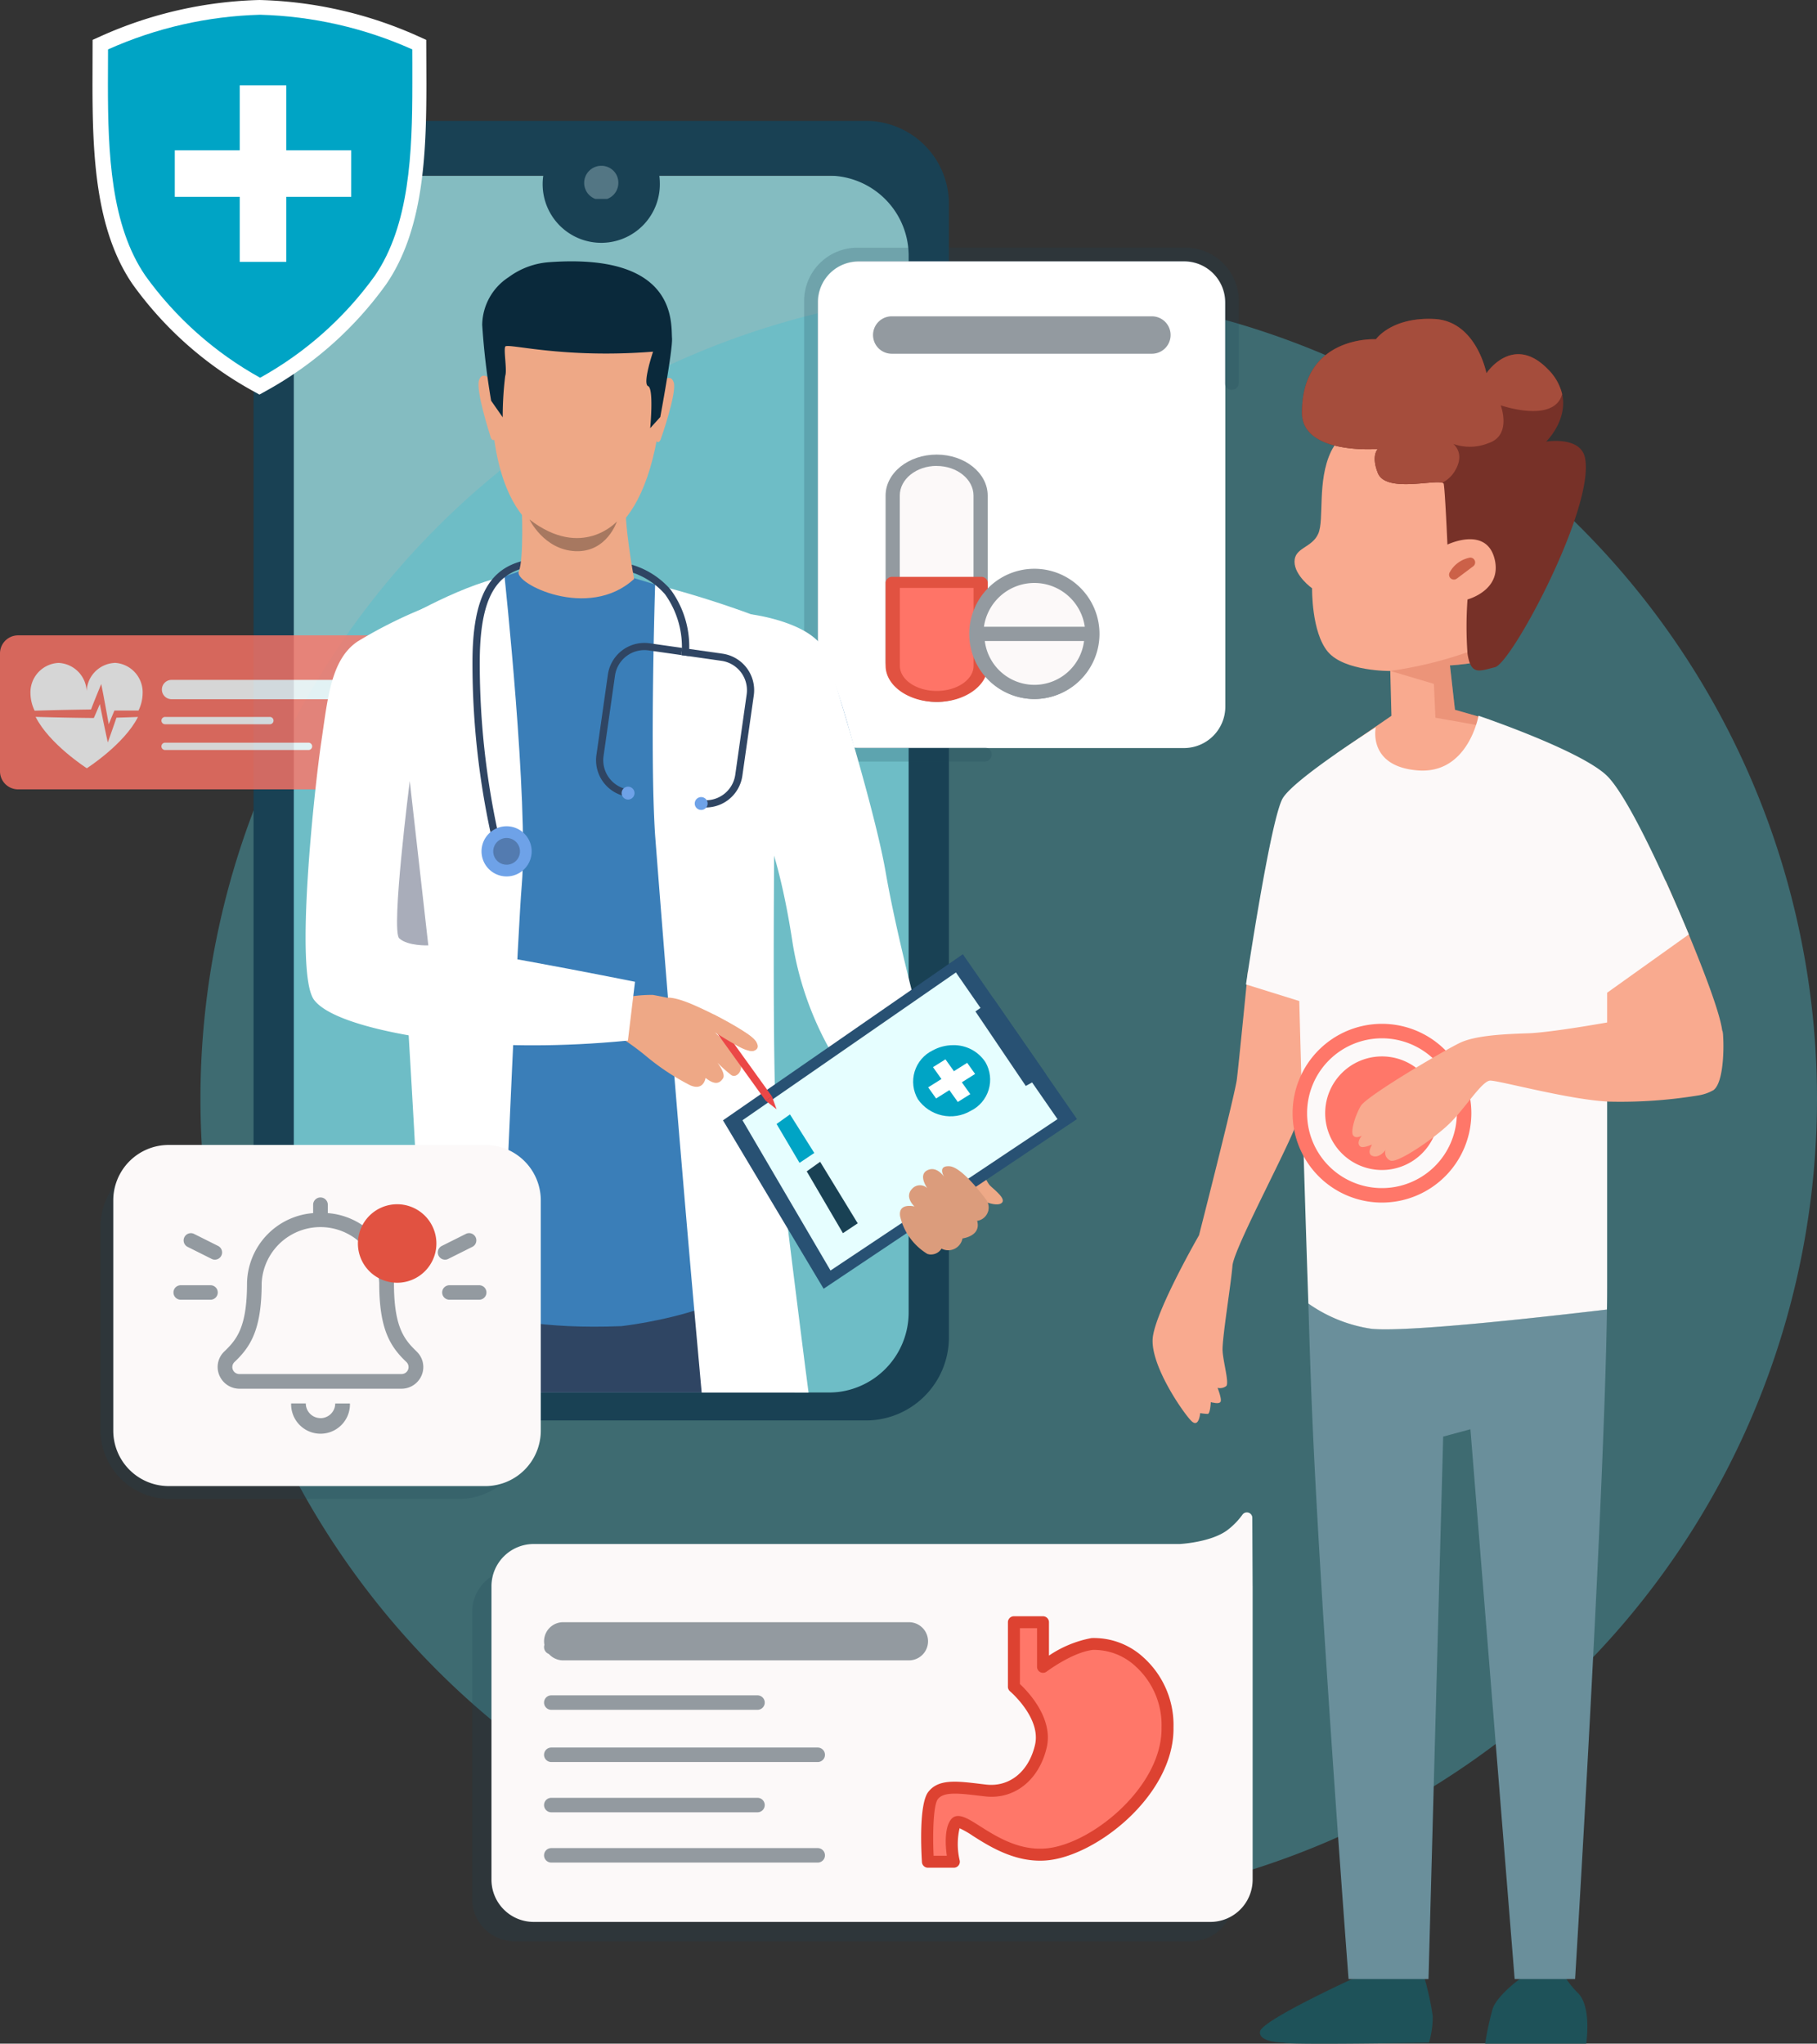 <svg id="Group_3207" data-name="Group 3207" xmlns="http://www.w3.org/2000/svg" xmlns:xlink="http://www.w3.org/1999/xlink" width="204.015" height="229.44" viewBox="0 0 204.015 229.44">
  <rect x="0" y="0" width="204.015" height="229.44" fill="#333333" stroke="none"/>
  <defs>
    <clipPath id="clip-path">
      <rect id="Rectangle_820" data-name="Rectangle 820" width="204.015" height="229.44" fill="none"/>
    </clipPath>
    <clipPath id="clip-path-3">
      <rect id="Rectangle_806" data-name="Rectangle 806" width="181.507" height="181.508" fill="none"/>
    </clipPath>
    <clipPath id="clip-path-4">
      <rect id="Rectangle_807" data-name="Rectangle 807" width="3.837" height="3.718" fill="none"/>
    </clipPath>
    <clipPath id="clip-path-5">
      <rect id="Rectangle_808" data-name="Rectangle 808" width="85.465" height="45.261" fill="none"/>
    </clipPath>
    <clipPath id="clip-path-6">
      <rect id="Rectangle_809" data-name="Rectangle 809" width="48.805" height="57.693" fill="none"/>
    </clipPath>
    <clipPath id="clip-path-7">
      <rect id="Rectangle_810" data-name="Rectangle 810" width="43.841" height="17.287" fill="none"/>
    </clipPath>
    <clipPath id="clip-path-8">
      <rect id="Rectangle_811" data-name="Rectangle 811" width="12.405" height="9.803" fill="none"/>
    </clipPath>
    <clipPath id="clip-path-9">
      <path id="Path_2275" data-name="Path 2275" d="M16.776,6.182c0,.57-.013,3.885-.013,3.885,0,7.787.325,15.866,4.215,21.535A39.415,39.415,0,0,0,33.854,43.043,39.407,39.407,0,0,0,46.73,31.6c3.89-5.67,4.214-13.748,4.214-21.538l0-2.372s-.005-.911-.005-1.509A44.76,44.76,0,0,0,33.854,2.289,44.749,44.749,0,0,0,16.776,6.182" transform="translate(-16.763 -2.289)" fill="none"/>
    </clipPath>
    <linearGradient id="linear-gradient" x1="-0.053" y1="4.406" x2="-0.039" y2="4.406" gradientUnits="objectBoundingBox">
      <stop offset="0" stop-color="#00dad1"/>
      <stop offset="0.461" stop-color="#00c1cb"/>
      <stop offset="0.802" stop-color="#00a4c5"/>
      <stop offset="1" stop-color="#00a4c5"/>
    </linearGradient>
    <clipPath id="clip-path-11">
      <path id="Path_2292" data-name="Path 2292" d="M53.625,27.282a7.993,7.993,0,0,0-7.993,7.993V155.911a7.993,7.993,0,0,0,7.993,7.993h53.063a7.993,7.993,0,0,0,7.993-7.993l.088-2.624,22.409-17.35L122.72,113.528l-8.04,2.259V35.275a7.993,7.993,0,0,0-7.993-7.993Z" transform="translate(-45.632 -27.282)" fill="none"/>
    </clipPath>
    <clipPath id="clip-path-12">
      <path id="Path_2293" data-name="Path 2293" d="M144.023,162.913a3.9,3.9,0,0,0-1.66,5.482,4.469,4.469,0,0,0,5.915,1.311h0a3.9,3.9,0,0,0,1.66-5.482,4.232,4.232,0,0,0-3.624-1.9,4.749,4.749,0,0,0-2.292.59" transform="translate(-141.806 -162.323)" fill="none"/>
    </clipPath>
    <linearGradient id="linear-gradient-2" x1="-10.265" y1="13.133" x2="-10.192" y2="13.133" xlink:href="#linear-gradient"/>
    <clipPath id="clip-path-14">
      <path id="Path_2298" data-name="Path 2298" d="M120.622,174.151l2.577,4.365,1.659-1.107-2.73-4.332Z" transform="translate(-120.622 -173.077)" fill="none"/>
    </clipPath>
    <linearGradient id="linear-gradient-3" x1="-20.584" y1="19.182" x2="-20.413" y2="19.182" xlink:href="#linear-gradient"/>
    <clipPath id="clip-path-17">
      <rect id="Rectangle_818" data-name="Rectangle 818" width="48.001" height="38.301" fill="none"/>
    </clipPath>
  </defs>
  <g id="Group_3246" data-name="Group 3246" clip-path="url(#clip-path)">
    <g id="Group_3226" data-name="Group 3226">
      <g id="Group_3225" data-name="Group 3225" clip-path="url(#clip-path)">
        <path id="Path_2222" data-name="Path 2222" d="M107.187,163.9H52.5a7.994,7.994,0,0,1-7.993-7.993V35.275A7.994,7.994,0,0,1,52.5,27.282h54.684a7.994,7.994,0,0,1,7.993,7.993V155.911a7.994,7.994,0,0,1-7.993,7.993" transform="translate(-12.335 -7.561)" fill="#84bcc1"/>
        <g id="Group_3209" data-name="Group 3209" transform="translate(22.508 32.597)" opacity="0.4">
          <g id="Group_3208" data-name="Group 3208">
            <g id="Group_3207-2" data-name="Group 3207" clip-path="url(#clip-path-3)">
              <path id="Path_2223" data-name="Path 2223" d="M212.644,135.848A90.754,90.754,0,1,1,121.891,45.1a90.754,90.754,0,0,1,90.753,90.753" transform="translate(-31.137 -45.094)" fill="#4ebece"/>
            </g>
          </g>
        </g>
        <path id="Path_2224" data-name="Path 2224" d="M107.992,18.777H48.852a9.325,9.325,0,0,0-9.467,9.175V155.5a9.325,9.325,0,0,0,9.467,9.175h59.139a9.325,9.325,0,0,0,9.468-9.175V27.952a9.325,9.325,0,0,0-9.468-9.175m4.948,133.652a9,9,0,0,1-8.886,9.118H52.791a9,9,0,0,1-8.886-9.118V34.066a9.027,9.027,0,0,1,8.909-9.141h51.24a9,9,0,0,1,8.886,9.118Z" transform="translate(-10.915 -5.204)" fill="#194154"/>
        <path id="Path_2225" data-name="Path 2225" d="M97.447,25.881a6.58,6.58,0,1,1-6.577-6.374,6.478,6.478,0,0,1,6.577,6.374" transform="translate(-23.361 -5.406)" fill="#194154"/>
        <g id="Group_3212" data-name="Group 3212" transform="translate(65.592 18.615)" opacity="0.3">
          <g id="Group_3211" data-name="Group 3211">
            <g id="Group_3210" data-name="Group 3210" clip-path="url(#clip-path-4)">
              <path id="Path_2226" data-name="Path 2226" d="M94.575,27.611a1.919,1.919,0,1,1-1.918-1.859,1.889,1.889,0,0,1,1.918,1.859" transform="translate(-90.738 -25.752)" fill="#dbf2f5"/>
            </g>
          </g>
        </g>
        <g id="Group_3215" data-name="Group 3215" transform="translate(53.013 172.678)" opacity="0.2">
          <g id="Group_3214" data-name="Group 3214">
            <g id="Group_3213" data-name="Group 3213" clip-path="url(#clip-path-5)">
              <path id="Path_2227" data-name="Path 2227" d="M158.8,247.154l-.033-7.66a.612.612,0,0,0-1.1-.365,8.115,8.115,0,0,1-1.754,1.787c-1.884,1.355-5.3,1.519-5.3,1.519H78.083a4.745,4.745,0,0,0-4.746,4.746v32.213a4.745,4.745,0,0,0,4.746,4.746h75.973a4.746,4.746,0,0,0,4.746-4.746V247.181c0-.009,0-.018,0-.027" transform="translate(-73.337 -238.879)" fill="#194154"/>
            </g>
          </g>
        </g>
        <path id="Path_2228" data-name="Path 2228" d="M161.8,243.154l-.033-7.66a.612.612,0,0,0-1.1-.365,8.115,8.115,0,0,1-1.754,1.787c-1.884,1.355-5.3,1.519-5.3,1.519H81.083a4.745,4.745,0,0,0-4.746,4.746v32.936a4.745,4.745,0,0,0,4.746,4.746h75.973a4.746,4.746,0,0,0,4.746-4.746V243.181c0-.009,0-.018,0-.027" transform="translate(-21.155 -65.092)" fill="#fcf9f9"/>
        <path id="Path_2229" data-name="Path 2229" d="M108.785,264.428h0Z" transform="translate(-23.731 -73.281)" fill="#fcf9f9"/>
        <path id="Path_2230" data-name="Path 2230" d="M108.474,264.929H85.32a.813.813,0,1,1,0-1.626h23.153a.813.813,0,1,1,0,1.626" transform="translate(-23.42 -72.97)" fill="#939aa0"/>
        <path id="Path_2231" data-name="Path 2231" d="M124.013,255.814h0Z" transform="translate(-23.731 -70.894)" fill="#fcf9f9"/>
        <path id="Path_2232" data-name="Path 2232" d="M123.7,256.314H85.32a.813.813,0,1,1,0-1.626H123.7a.813.813,0,1,1,0,1.626" transform="translate(-23.42 -70.582)" fill="#939aa0"/>
        <path id="Path_2233" data-name="Path 2233" d="M115.545,272.534h0Z" transform="translate(-23.731 -75.528)" fill="#fcf9f9"/>
        <path id="Path_2234" data-name="Path 2234" d="M115.234,273.036H85.32a.813.813,0,1,1,0-1.626h29.914a.813.813,0,1,1,0,1.626" transform="translate(-23.42 -75.216)" fill="#939aa0"/>
        <path id="Path_2235" data-name="Path 2235" d="M115.545,288.15h0Z" transform="translate(-23.731 -79.855)" fill="#fcf9f9"/>
        <path id="Path_2236" data-name="Path 2236" d="M115.234,288.652H85.32a.813.813,0,0,1,0-1.626h29.914a.813.813,0,1,1,0,1.626" transform="translate(-23.42 -79.544)" fill="#939aa0"/>
        <path id="Path_2237" data-name="Path 2237" d="M108.785,280.342h0Z" transform="translate(-23.731 -77.692)" fill="#fcf9f9"/>
        <path id="Path_2238" data-name="Path 2238" d="M108.474,280.844H85.32a.813.813,0,0,1,0-1.626h23.153a.813.813,0,0,1,0,1.626" transform="translate(-23.42 -77.38)" fill="#939aa0"/>
        <path id="Path_2239" data-name="Path 2239" d="M86.65,256.227h38.829a2.142,2.142,0,1,0,0-4.284H86.65a2.142,2.142,0,0,0,0,4.284" transform="translate(-23.42 -69.821)" fill="#939aa0"/>
        <path id="Path_2240" data-name="Path 2240" d="M153.75,251.943v7.244s3.827,3.238,3.027,6.674-3.313,5.308-6.226,4.972-4.912-.68-5.883.578-.571,7.425-.571,7.425h2.913s-.628-3.142.171-4.284,4.535,3.656,9.835,3.484,14.1-7.026,13.983-14.28-5.941-9.653-8.454-9.368-5.529,2.571-5.529,2.571v-5.017Z" transform="translate(-39.911 -69.821)" fill="#ff7769"/>
        <path id="Path_2241" data-name="Path 2241" d="M146.75,279.25h-2.912a.672.672,0,0,1-.669-.627c-.069-1.073-.364-6.493.71-7.881,1.133-1.468,3.124-1.234,5.883-.9l.609.072c2.623.3,4.794-1.447,5.495-4.459s-2.771-5.98-2.807-6.011a.67.67,0,0,1-.237-.512v-7.242a.671.671,0,0,1,.671-.672h3.267a.671.671,0,0,1,.671.672v3.745a12.643,12.643,0,0,1,4.782-1.968,8.215,8.215,0,0,1,5.858,2.2,10.2,10.2,0,0,1,3.342,7.825c.122,7.713-9.032,14.779-14.632,14.961-3.293.134-6.082-1.626-7.886-2.774a10.22,10.22,0,0,0-1.5-.86,7.9,7.9,0,0,0,.016,3.632.673.673,0,0,1-.659.8m-2.278-1.342h1.486c-.152-1.122-.276-3.013.413-4s1.877-.236,3.244.633c1.764,1.122,4.224,2.688,7.122,2.564,5.093-.164,13.44-6.812,13.332-13.6a8.892,8.892,0,0,0-2.886-6.837,6.852,6.852,0,0,0-4.82-1.874c-2.3.262-5.171,2.417-5.2,2.438a.663.663,0,0,1-.7.066.672.672,0,0,1-.372-.6v-4.345h-1.924v6.272c.876.818,3.777,3.825,3.01,7.126-.854,3.664-3.639,5.888-6.956,5.486l-.612-.072c-2.318-.27-3.994-.473-4.663.393-.468.605-.6,3.637-.468,6.345" transform="translate(-39.652 -69.564)" fill="#dd4231"/>
        <path id="Path_2242" data-name="Path 2242" d="M172.779,54.861V45.223a4.649,4.649,0,0,0-4.649-4.649H131.661a4.649,4.649,0,0,0-4.649,4.649V90.578a4.649,4.649,0,0,0,4.649,4.649H168.13a4.649,4.649,0,0,0,4.649-4.649V54.861Z" transform="translate(-35.199 -11.244)" fill="#fff"/>
        <path id="Path_2243" data-name="Path 2243" d="M143.594,97.975c-2.726,0-4.936-1.775-4.936-3.964V75.441c0-2.19,2.21-3.964,4.936-3.964s4.936,1.775,4.936,3.964v18.57c0,2.19-2.21,3.964-4.936,3.964" transform="translate(-38.427 -19.809)" fill="#fcf9f9"/>
        <path id="Path_2244" data-name="Path 2244" d="M143.288,98.37c-3.162,0-5.732-2.064-5.732-4.6V75.2c0-2.539,2.571-4.6,5.732-4.6s5.732,2.065,5.732,4.6v18.57c0,2.539-2.571,4.6-5.732,4.6m0-26.5c-2.282,0-4.138,1.491-4.138,3.324v18.57c0,1.833,1.856,3.324,4.138,3.324s4.139-1.491,4.139-3.324V75.2c0-1.832-1.857-3.324-4.139-3.324" transform="translate(-38.121 -19.564)" fill="#939aa0"/>
        <path id="Path_2245" data-name="Path 2245" d="M148.53,90.449v9.359c0,1.9-2.211,3.444-4.933,3.444s-4.938-1.54-4.938-3.444V90.449Z" transform="translate(-38.427 -25.066)" fill="#ff7467"/>
        <path id="Path_2246" data-name="Path 2246" d="M143.291,103.633c-3.163,0-5.734-1.823-5.734-4.063V90.212a.725.725,0,0,1,.8-.619h9.871a.724.724,0,0,1,.8.619v9.359c0,2.239-2.571,4.063-5.73,4.063m-4.141-12.8v8.741c0,1.559,1.857,2.826,4.137,2.826s4.141-1.267,4.141-2.826V90.83Z" transform="translate(-38.121 -24.829)" fill="#e15241"/>
        <path id="Path_2247" data-name="Path 2247" d="M164.684,95.952a6.515,6.515,0,1,1-6.515-6.515,6.515,6.515,0,0,1,6.515,6.515" transform="translate(-42.028 -24.786)" fill="#fcf9f9"/>
        <path id="Path_2248" data-name="Path 2248" d="M157.863,102.96a7.312,7.312,0,1,1,7.313-7.313,7.32,7.32,0,0,1-7.313,7.313m0-13.03a5.719,5.719,0,1,0,5.719,5.718,5.723,5.723,0,0,0-5.719-5.718" transform="translate(-41.723 -24.481)" fill="#939aa0"/>
        <path id="Path_2249" data-name="Path 2249" d="M164.62,98.45a6.422,6.422,0,1,1-12.842,0Z" transform="translate(-42.062 -27.284)" fill="#fcf9f9"/>
        <path id="Path_2250" data-name="Path 2250" d="M157.9,105.456a7.274,7.274,0,0,1-7.22-7.311.8.8,0,0,1,.8-.8h12.842a.8.8,0,0,1,.8.8,7.272,7.272,0,0,1-7.215,7.311m-5.575-6.514a5.615,5.615,0,0,0,11.144,0Z" transform="translate(-41.757 -26.978)" fill="#939aa0"/>
        <g id="Group_3218" data-name="Group 3218" transform="translate(90.293 27.809)" opacity="0.2">
          <g id="Group_3217" data-name="Group 3217">
            <g id="Group_3216" data-name="Group 3216" clip-path="url(#clip-path-6)">
              <path id="Path_2251" data-name="Path 2251" d="M145.082,96.164h-14.2a5.976,5.976,0,0,1-5.976-5.976V44.447a5.976,5.976,0,0,1,5.976-5.976h36.856a5.974,5.974,0,0,1,5.973,5.974v9.111a.8.8,0,1,1-1.593,0V44.447a4.382,4.382,0,0,0-4.382-4.383H130.886a4.383,4.383,0,0,0-4.383,4.383V90.188a4.383,4.383,0,0,0,4.383,4.383h14.2a.8.8,0,1,1,0,1.593" transform="translate(-124.91 -38.471)" fill="#194154"/>
            </g>
          </g>
        </g>
        <path id="Path_2252" data-name="Path 2252" d="M137.706,53.329h29.211a2.1,2.1,0,0,0,0-4.2H137.706a2.1,2.1,0,0,0,0,4.2" transform="translate(-37.581 -13.616)" fill="#939aa0"/>
        <g id="Group_3221" data-name="Group 3221" transform="translate(0 71.331)" opacity="0.8">
          <g id="Group_3220" data-name="Group 3220">
            <g id="Group_3219" data-name="Group 3219" clip-path="url(#clip-path-7)">
              <path id="Path_2253" data-name="Path 2253" d="M2.031,98.678H41.811a2.03,2.03,0,0,1,2.03,2.031v13.227a2.03,2.03,0,0,1-2.03,2.03H2.031A2.03,2.03,0,0,1,0,113.936V100.709a2.03,2.03,0,0,1,2.031-2.031" transform="translate(0 -98.678)" fill="#ff7467"/>
              <path id="Path_2254" data-name="Path 2254" d="M14.193,102.955a3.312,3.312,0,0,0-3.154,3.449,3.311,3.311,0,0,0-3.155-3.449A3.312,3.312,0,0,0,4.731,106.4a4.589,4.589,0,0,0,.47,1.921l.424-.013.552-.017,1.1-.029,1.1-.025,1.1-.021,1.1-.018.552-.008.4-.005.054-.141.108-.278.109-.277c.035-.093.073-.185.11-.278l.222-.552.225-.552.32-.784.163.832.054.275.053.275.1.55.053.276.051.275.1.552.051.276.049.276.1.552.067.383c.051-.127.1-.254.156-.38l.11-.267.111-.267.223-.532.041-.095h1.767l.936,0a4.6,4.6,0,0,0,.464-1.91,3.314,3.314,0,0,0-3.156-3.449" transform="translate(-1.311 -99.863)" fill="#fff"/>
              <path id="Path_2255" data-name="Path 2255" d="M14.6,110.878l-.155.456-.093.27-.095.273c-.064.181-.124.364-.19.544l-.192.544-.245.693-.16-.728c-.042-.183-.078-.366-.117-.549l-.116-.549-.114-.549-.056-.275-.056-.275-.111-.55-.056-.275-.054-.275-.055-.28-.138.325c-.039.092-.077.184-.117.274l-.119.274-.119.273-.12.273-.061.14-.146,0-.552-.006-.552-.006-1.1-.017-1.1-.02-1.1-.024-1.1-.028-.552-.016-.336-.011c1.541,3.079,5.751,5.772,5.751,5.772s4.2-2.686,5.746-5.76l-.833.031Z" transform="translate(-1.525 -101.637)" fill="#fff"/>
              <path id="Path_2256" data-name="Path 2256" d="M41.573,116.168H25.513a.412.412,0,1,1,0-.823h16.06a.412.412,0,1,1,0,.823" transform="translate(-6.956 -103.297)" fill="#fff"/>
              <path id="Path_2257" data-name="Path 2257" d="M37.236,112.168H25.513a.412.412,0,1,1,0-.823H37.236a.412.412,0,1,1,0,.823" transform="translate(-6.956 -102.188)" fill="#fff"/>
              <path id="Path_2258" data-name="Path 2258" d="M26.186,107.762h19.66a1.085,1.085,0,0,0,0-2.169H26.186a1.085,1.085,0,0,0,0,2.169" transform="translate(-6.957 -100.594)" fill="#fff"/>
            </g>
          </g>
        </g>
        <path id="Path_2259" data-name="Path 2259" d="M224.2,89.275c0,.5.022.846.022,1,.087,1.583-5.7,1.865-5.7,1.865l.564,4.988,3.947,1.128-.152.824-1.236,6.484-15.939-3.47,6.246-4.294-.13-5.031s-5.118.065-7-2.147c-1.865-2.212-1.778-7.135-1.778-7.135s-1.973-1.41-1.973-2.993c0-1.6,1.973-1.54,2.667-3.144.694-1.583-.152-5.9,1.431-9.217,1.6-3.34,7.2-4.923,7.2-4.923l11.862-.282s-.065,21.252-.022,26.349" transform="translate(-55.721 -17.439)" fill="#f9aa8f"/>
        <path id="Path_2260" data-name="Path 2260" d="M198.99,148.516s-1.171,5.942-2.19,11.06c-.651,3.318-1.236,6.267-1.41,7.091-.412,2.06-7.265,14.595-7.395,16.612-.152,2-1.193,8.306-1.106,9.542.065,1.236.759,3.6.412,3.947a1.159,1.159,0,0,1-.976.2s.477,1.193.347,1.54c-.087.217-.477.2-.781.13a1.738,1.738,0,0,1-.325-.065s-.065,1.323-.347,1.323a7.87,7.87,0,0,1-.846-.087s-.13,1.67-.954.911-4.771-6.376-4.359-9.477c.412-3.123,5.183-11.407,5.183-11.407s4.077-15.961,4.25-17.522c.2-1.583,1.236-12.1,1.236-12.1Z" transform="translate(-49.615 -41.158)" fill="#f9aa8f"/>
        <path id="Path_2261" data-name="Path 2261" d="M260.888,154.157a5.048,5.048,0,0,1-2.6,3.925c-.369.217-.607.325-.607.325l-11.363-1.952-.564-3.383-2.3-13.966,11.038-2.32s1,2.234,2.212,5.118c1.713,4.1,3.86,9.52,4.142,11.732a2.389,2.389,0,0,1,.043.52" transform="translate(-67.468 -37.908)" fill="#f9aa8f"/>
        <path id="Path_2262" data-name="Path 2262" d="M198.353,314.313c.415.277,16.334,0,16.334,0a10.3,10.3,0,0,0,.415-2.976,30.633,30.633,0,0,0-1.038-4.637l-8.028.484s-10.116,4.637-10.323,5.883,2.641,1.245,2.641,1.245" transform="translate(-54.235 -84.996)" fill="#1e5259"/>
        <path id="Path_2263" data-name="Path 2263" d="M230.679,313.985h11.35s.646-4.115-.922-5.683a10.475,10.475,0,0,1-2.215-3.23l-4.337,1.661s-2.584,1.877-3.045,3.384a35.385,35.385,0,0,0-.831,3.868" transform="translate(-63.928 -84.545)" fill="#1e5259"/>
        <path id="Path_2264" data-name="Path 2264" d="M236.752,203.12c-.325,22.1-3.578,75.164-3.578,75.164h-6.788l-4.966-61.719-3.058.824-1.648,60.894h-8.978s-3.491-45.671-4.229-67.14c-.108-2.928-.2-5.834-.282-8.7a16.464,16.464,0,0,0,7.113,2.841c3.86.369,17.609-1.128,26.414-2.169" transform="translate(-56.32 -56.105)" fill="#6a8f9b"/>
        <g id="Group_3224" data-name="Group 3224" transform="translate(156.098 71.836)" opacity="0.3">
          <g id="Group_3223" data-name="Group 3223">
            <g id="Group_3222" data-name="Group 3222" clip-path="url(#clip-path-8)">
              <path id="Path_2265" data-name="Path 2265" d="M222.643,102.239l.564,4.988,3.947,1.128-.152.824-5.985-1.063-.173-3.8-4.9-1.453a45,45,0,0,0,7.308-1.648c2.559-.824,4.229-1.5,5.075-1.843,0,.5.022.846.022,1,.087,1.583-5.7,1.865-5.7,1.865" transform="translate(-215.943 -99.376)" fill="#cc6148"/>
            </g>
          </g>
        </g>
        <path id="Path_2266" data-name="Path 2266" d="M243.261,135.707l-9.173,6.549v32.4c0,.954,0,2.017-.022,3.166-8.8,1.041-22.553,2.537-26.414,2.169a16.464,16.464,0,0,1-7.113-2.841c-.607-18.151-1.019-33.96-1.019-33.96l-5.985-1.865s2.776-18.715,4.142-20.927c1.388-2.234,10.431-7.937,10.431-7.937s-.954,4.381,4.706,4.836c5.682.455,6.831-6.137,6.831-6.137s11.168,3.773,14.313,6.636c3.123,2.863,9.3,17.913,9.3,17.913" transform="translate(-53.635 -30.805)" fill="#fcf9f9"/>
        <path id="Path_2267" data-name="Path 2267" d="M223.9,88.633c-1.735.412-2.689.976-3.079-1.518a41.962,41.962,0,0,1,0-6.094s3.99-1.041,3.014-4.641-5.27-1.518-5.27-1.518-.26-5.964-.412-6.788c0-.065-.065-.13-.173-.152-1.041-.347-6.332,1.106-7.221-1.084-.8-2,0-2.711,0-2.711s-8.523.694-8.523-4.077c0-8.718,8.306-8.241,8.306-8.241s1.735-2.494,6.506-2.277c4.771.2,5.9,6.094,5.9,6.094s2.971-4.511,6.918-.434a5.834,5.834,0,0,1,1.583,2.776c.651,2.971-1.8,5.335-1.8,5.335s3.838-.651,4.359,1.8c1.171,5.53-8.219,23.074-10.106,23.529" transform="translate(-56.046 -13.723)" fill="#773128"/>
        <path id="Path_2268" data-name="Path 2268" d="M231.446,57.969c-.911,3.34-6.9,1.258-6.9,1.258s1.3,3.383-1.388,4.25a5.535,5.535,0,0,1-3.925.087c.347.325,1.279,1.366.043,3.231a3.513,3.513,0,0,1-1.3,1.128c-1.041-.347-6.332,1.106-7.221-1.084-.8-2,0-2.711,0-2.711s-8.523.694-8.523-4.077c0-8.718,8.306-8.241,8.306-8.241s1.735-2.494,6.506-2.277c4.771.2,5.9,6.094,5.9,6.094s2.971-4.511,6.918-.434a5.834,5.834,0,0,1,1.583,2.776" transform="translate(-56.046 -13.723)" fill="#a54d3c"/>
        <path id="Path_2269" data-name="Path 2269" d="M225.621,89.067a.543.543,0,0,1-.468-.815,3.279,3.279,0,0,1,2.29-1.652.55.55,0,0,1,.533.36.542.542,0,0,1-.184.616l-1.845,1.384a.549.549,0,0,1-.326.108" transform="translate(-62.377 -24)" fill="#cc6148"/>
        <path id="Path_2270" data-name="Path 2270" d="M210.811,179.078a10.034,10.034,0,1,1,10.034-10.034,10.045,10.045,0,0,1-10.034,10.034m0-18.442a8.408,8.408,0,1,0,8.408,8.408,8.418,8.418,0,0,0-8.408-8.408" transform="translate(-55.642 -44.067)" fill="#ff7769"/>
        <path id="Path_2271" data-name="Path 2271" d="M217.922,170.862a5.293,5.293,0,1,1-5.293-5.293,5.293,5.293,0,0,1,5.293,5.293" transform="translate(-57.459 -45.884)" fill="#ff7769"/>
        <path id="Path_2272" data-name="Path 2272" d="M212.213,176.823a6.376,6.376,0,1,1,6.376-6.376,6.384,6.384,0,0,1-6.376,6.376m0-10.584a4.208,4.208,0,1,0,4.208,4.208,4.211,4.211,0,0,0-4.208-4.208" transform="translate(-57.044 -45.469)" fill="#ff7769"/>
        <path id="Path_2273" data-name="Path 2273" d="M250.613,166.3a5,5,0,0,1-1.757.607,53.947,53.947,0,0,1-9.78.694c-4.294-.108-12.643-2.407-13.554-2.364-.932.043-2.819,3.145-4.576,4.836-1.757,1.713-5.855,4.489-6.614,4.142a.96.96,0,0,1-.542-1.193s-.694,1-1.518.651c-.586-.239-.087-1.106,0-1.258-.173.065-1.041.434-1.323.217-.52-.412.173-1.214.173-1.214s-.716.412-1-.065c-.26-.477.239-2.147.867-3.253.607-1.106,9.412-6.289,11.212-7.135,1.8-.824,5.053-.954,7.612-1.041,1.388-.043,4.316-.455,6.679-.846,1.973-.325,3.557-.607,3.557-.607s5.009.239,8.436.586a10.326,10.326,0,0,1,3.1.586c.022.022.043.043.043.065.152.716.282,5.617-1.019,6.593" transform="translate(-58.213 -43.919)" fill="#f9aa8f"/>
        <path id="Path_2274" data-name="Path 2274" d="M51.85,7.051,51.84,4.48l-.967-.439A46.258,46.258,0,0,0,33.11,0,46.318,46.318,0,0,0,15.348,4.041l-.97.438-.013,4.948c0,8.051.348,16.415,4.5,22.478A40.813,40.813,0,0,0,32.311,43.856l.8.442.8-.442A40.822,40.822,0,0,0,47.35,31.9c4.158-6.065,4.507-14.426,4.507-22.475Z" transform="translate(-3.981)" fill="#fff"/>
      </g>
    </g>
    <g id="Group_3228" data-name="Group 3228" transform="translate(12.117 1.655)">
      <g id="Group_3227" data-name="Group 3227" clip-path="url(#clip-path-9)">
        <rect id="Rectangle_813" data-name="Rectangle 813" width="52.855" height="53.086" transform="translate(-20.352 19.367) rotate(-43.58)" fill="url(#linear-gradient)"/>
      </g>
    </g>
    <g id="Group_3230" data-name="Group 3230">
      <g id="Group_3229" data-name="Group 3229" clip-path="url(#clip-path)">
        <path id="Path_2276" data-name="Path 2276" d="M46.961,20.547H39.666V13.253H34.441v7.294H27.149v5.226h7.292v7.3h5.225v-7.3h7.294Z" transform="translate(-7.524 -3.673)" fill="#fff"/>
      </g>
    </g>
    <g id="Group_3232" data-name="Group 3232" transform="translate(32.986 19.721)">
      <g id="Group_3231" data-name="Group 3231" clip-path="url(#clip-path-11)">
        <path id="Path_2277" data-name="Path 2277" d="M64.747,206.893h42.471c-.1-1.059-.2-2.088-.306-3.118-.458-4.56-.955-8.915-1.439-12.608-.064-.471-.445-1.53-.509-1.961-.344-2.573-.7-4.406-.828-5.323a10.093,10.093,0,0,0-.267-1.108c-.458-.216.013-.165-.509-.343-12.289-4.419-35.976.255-35.976.255s-.013.113-.051.33c-.025.267-.077.688-.14,1.223-.14,1.171-.343,2.9-.573,4.929v.038c-.012.064-.012.128-.025.191-.523,4.531-1.184,10.4-1.579,14.378-.114,1.261-.216,2.344-.267,3.119" transform="translate(-50.929 -69.752)" fill="#2f4563"/>
        <path id="Path_2278" data-name="Path 2278" d="M119.456,182.062l.332-.033c-.008-.079-.792-7.854-.511-10.249l-.332-.039c-.285,2.431.479,10,.511,10.321" transform="translate(-65.932 -67.316)" fill="#e0a05f"/>
        <path id="Path_2279" data-name="Path 2279" d="M49.662,119.615l9.18.758c.1-1.147.171-1.925.171-1.925s2.663,29.689,2.663,34.275.471,15.893.471,15.893,3.652,5.555,21.395,4.847c0,0,18.473-2.017,17.584-10.255-2.706-25.114-.873-43.306-.426-43.529.147-.074.606,1.409,1.124,3.494l10.959-.661c-2.039-10.9-5.7-25.483-8.323-26.656-2.746-1.222-11.486-3.943-17.129-5.654-2.922-.887-5.016-1.5-5.016-1.5H72.161s-.662.213-1.747.593c-4.433,1.556-15.91,5.926-17.966,10.143-1.412,2.9-2.15,11.684-2.788,20.18" transform="translate(-46.748 -44.302)" fill="#3a7eb8"/>
        <path id="Path_2280" data-name="Path 2280" d="M63.611,154.661c.114,2.368-.739,12.735-1.77,23.891-.1,1.032-.2,2.076-.294,3.118H72.83c.038-1.032.09-2.075.127-3.118.98-23.216,2.152-49.386,2.573-54.353.79-9.258-1.936-34.677-1.936-34.677-5.539,1.184-12.442,5.425-12.442,5.425l.28,22.668s1.911,31.469,2.177,37.046" transform="translate(-49.933 -44.53)" fill="#fff"/>
        <path id="Path_2281" data-name="Path 2281" d="M58.4,119.917s-.306,10.243-.029,11.121,2.095,1.076,2.095,1.076l.682,10.5s-10.461-1.319-12.722-4.3.095-24.236.807-29,1.051-9.187,4.048-11.23A51.367,51.367,0,0,1,61.591,94Z" transform="translate(-46.141 -45.772)" fill="#fff"/>
        <path id="Path_2282" data-name="Path 2282" d="M101.657,118.968s2.471,32.232,4.992,59.931c.089,1.045.191,2.088.28,3.119h12.022c-.14-1.032-.267-2.075-.408-3.119-1.566-12.327-3.03-24.158-3.248-27.087-.5-6.61-.267-31.558-.267-31.558L113.182,94.4a110.8,110.8,0,0,0-11.525-3.63s-.612,19.115,0,28.2" transform="translate(-61.083 -44.877)" fill="#fff"/>
        <path id="Path_2283" data-name="Path 2283" d="M116.68,95.415s7.3.906,8.455,4.54,5.464,17.6,6.644,24.405,3.541,15.646,3.541,15.646l-8.377,6.623a36.315,36.315,0,0,1-5.652-14.574c-1.325-8.65-3.043-12.462-3.043-12.462Z" transform="translate(-65.322 -46.164)" fill="#fff"/>
        <path id="Path_2284" data-name="Path 2284" d="M138.152,169.837s1.163,3.465,2.032,3.763,1.814,1.511,2.542,1.928,3.11.849,3.69,1.543c.235.283,1.019,2.6,1.563,3.118s1.77,1.454,1.314,1.909-1.777-.076-1.777-.076a.977.977,0,0,1,.189,1.035c-.539,1.025-1.261,1-1.261,1s.147.826-.184,1.195a1.938,1.938,0,0,1-1.428.765,1.846,1.846,0,0,1-.732,1.042,1.647,1.647,0,0,1-1.621.1s-.815.912-1.453.652a5.945,5.945,0,0,1-1.412-1.127,22.567,22.567,0,0,1-4.182-8.116,27.225,27.225,0,0,0-2.654-6.751Z" transform="translate(-69.783 -66.789)" fill="#eea987"/>
        <path id="Path_2285" data-name="Path 2285" d="M123.6,185.756l-11.3-18.908L139.23,148.2l12.816,18.51Z" transform="translate(-64.107 -60.792)" fill="#285173"/>
        <path id="Path_2286" data-name="Path 2286" d="M125.213,184.494l-9.886-16.87,23.965-16.593L150.7,167.5Z" transform="translate(-64.947 -61.577)" fill="#e6feff"/>
        <path id="Path_2287" data-name="Path 2287" d="M149.322,184.695s-2.536-3.478-3.969-3.565-.585,1.219-.585,1.219-.817-1.305-1.9-.771-.01,2.012-.01,2.012a1.186,1.186,0,0,0-1.676.038c-.02.021-.039.043-.058.065-.855.928.3,1.952.3,1.952s-1.861-.473-1.616,1.11a6.734,6.734,0,0,0,3.064,4.219,1.379,1.379,0,0,0,1.583-.6,1.626,1.626,0,0,0,2.354-1.141s2.136-.257,1.647-1.974a1.516,1.516,0,0,0,.857-2.565" transform="translate(-71.727 -69.917)" fill="#db9c7c"/>
        <path id="Path_2288" data-name="Path 2288" d="M100.946,154.823s.781-.167,3.09.853c3.066,1.353,6.809,3.458,6.971,4.228.236,1.108-.672,1.212-2.4.173s-2.289-1.386-2.289-1.386,2.707,2.6,2.916,3.531-.546,1.637-1.074,1.282a15.443,15.443,0,0,1-1.548-1.384s.987,1.243.608,1.778c-.281.4-.755.883-1.947-.076,0,0-.192,1.509-1.737.823a26.5,26.5,0,0,1-4.926-3.257,28.97,28.97,0,0,0-4.6-3.119L95.282,155a16.236,16.236,0,0,1,4.078-.494c.973.176,1.586.314,1.586.314" transform="translate(-59.039 -62.53)" fill="#eea886"/>
        <rect id="Rectangle_815" data-name="Rectangle 815" width="0.854" height="10.099" transform="matrix(0.812, -0.584, 0.584, 0.812, 47.092, 95.663)" fill="#eb4747"/>
        <path id="Path_2289" data-name="Path 2289" d="M110.843,159.548s3.39,2.274,4.276,2.1.683-1.077-.673-1.942-3.715-2.143-3.715-2.143a1.307,1.307,0,0,0-.043,1.848,1.257,1.257,0,0,0,.154.137" transform="translate(-63.561 -63.386)" fill="#eea886"/>
        <path id="Path_2290" data-name="Path 2290" d="M88.882,150.876s-23.32-4.694-25.048-4.136l-.383,10.088s9.183,2.156,24.635.651Z" transform="translate(-50.57 -60.375)" fill="#fff"/>
        <path id="Path_2291" data-name="Path 2291" d="M118.94,170.766l1.216.957-.522-1.457Z" transform="translate(-65.948 -66.907)" fill="#eb4747"/>
      </g>
    </g>
    <g id="Group_3234" data-name="Group 3234" transform="translate(102.507 117.338)">
      <g id="Group_3233" data-name="Group 3233" clip-path="url(#clip-path-12)">
        <rect id="Rectangle_816" data-name="Rectangle 816" width="9.926" height="8.534" transform="translate(-0.618 0)" fill="url(#linear-gradient-2)"/>
      </g>
    </g>
    <g id="Group_3236" data-name="Group 3236" transform="translate(32.986 19.721)">
      <g id="Group_3235" data-name="Group 3235" clip-path="url(#clip-path-11)">
        <path id="Path_2294" data-name="Path 2294" d="M149.44,166.317l-.889-1.248-4.379,2.752.889,1.248Z" transform="translate(-72.941 -65.467)" fill="#fff"/>
        <path id="Path_2295" data-name="Path 2295" d="M146.321,164.524l-1.4.878,2.785,3.909,1.4-.878Z" transform="translate(-73.149 -65.316)" fill="#fff"/>
        <path id="Path_2296" data-name="Path 2296" d="M129.372,188.453l1.66-1.106-4.219-6.908-1.506,1.074Z" transform="translate(-67.712 -69.727)" fill="#194154"/>
      </g>
    </g>
    <g id="Group_3238" data-name="Group 3238" transform="translate(87.194 125.112)">
      <g id="Group_3237" data-name="Group 3237" clip-path="url(#clip-path-14)">
        <rect id="Rectangle_817" data-name="Rectangle 817" width="4.236" height="5.439" transform="translate(0 0)" fill="url(#linear-gradient-3)"/>
      </g>
    </g>
    <g id="Group_3240" data-name="Group 3240" transform="translate(32.986 19.721)">
      <g id="Group_3239" data-name="Group 3239" clip-path="url(#clip-path-11)">
        <path id="Path_2299" data-name="Path 2299" d="M63.1,121.3l2.082,18.451s-2.311.095-3.264-.791S63.1,121.3,63.1,121.3" transform="translate(-50.077 -53.336)" fill="#a9adba"/>
        <path id="Path_2300" data-name="Path 2300" d="M96.137,117.116l.113-.8a3.333,3.333,0,0,1-2.824-3.766l1.285-9.034a3.334,3.334,0,0,1,3.765-2.825l3.663.522.113-.8-3.662-.521a4.142,4.142,0,0,0-4.678,3.513l-1.287,9.033a4.141,4.141,0,0,0,3.513,4.678" transform="translate(-58.644 -47.393)" fill="#2f4563"/>
        <path id="Path_2301" data-name="Path 2301" d="M107.994,118.5a4.142,4.142,0,0,0,4.678-3.513l1.285-9.034a4.141,4.141,0,0,0-3.512-4.678l-4.531-.645-.113.8,4.531.647a3.334,3.334,0,0,1,2.825,3.766l-1.282,9.031a3.333,3.333,0,0,1-3.766,2.824Z" transform="translate(-62.306 -47.608)" fill="#2f4563"/>
        <path id="Path_2302" data-name="Path 2302" d="M96.564,122.8a.723.723,0,1,0,.818-.614.723.723,0,0,0-.818.614" transform="translate(-59.745 -53.581)" fill="#6ea2e8"/>
        <path id="Path_2303" data-name="Path 2303" d="M107.92,124.415a.723.723,0,1,0,.818-.614.723.723,0,0,0-.818.614" transform="translate(-62.892 -54.028)" fill="#6ea2e8"/>
        <path id="Path_2304" data-name="Path 2304" d="M76.151,120.6l.786-.223a89.29,89.29,0,0,1-2.73-22.223c.026-4.67.829-7.566,2.527-9.112,2.266-2.065,6.032-1.734,11.246-1.277l.914.079a8.444,8.444,0,0,1,6.113,2.875,10.169,10.169,0,0,1,1.858,6.839l.812.1a10.825,10.825,0,0,0-2.031-7.448,9.218,9.218,0,0,0-6.683-3.178l-.912-.079c-5.217-.458-9.337-.82-11.869,1.487-1.879,1.711-2.766,4.8-2.793,9.712A90.122,90.122,0,0,0,76.151,120.6" transform="translate(-53.325 -43.724)" fill="#2f4563"/>
        <path id="Path_2305" data-name="Path 2305" d="M80.9,77.878s.26,6.1-.33,7.418,7.82,5.561,12.95.836c0,0-1.24-6.628-.895-8.977s-11.724.722-11.724.722" transform="translate(-55.307 -40.858)" fill="#eea987"/>
        <path id="Path_2306" data-name="Path 2306" d="M84.684,42.3s-9.393,1.3-8.3,16.332,9.383,13.982,9.934,13.979,8.287.456,9.3-17.841c0,0,.562-13.534-10.93-12.469" transform="translate(-54.131 -31.429)" fill="#eea886"/>
        <path id="Path_2307" data-name="Path 2307" d="M75.785,58.859s-1-1.144-1.4-.017,1.2,6.053,1.32,6.467c0,0,.176.444.429.207s-.347-6.656-.347-6.656" transform="translate(-53.582 -35.891)" fill="#eea886"/>
        <path id="Path_2308" data-name="Path 2308" d="M102.495,59.186s1.028-1.118,1.4.017-1.4,6.242-1.482,6.432c0,0-.188.44-.434.2s.516-6.645.516-6.645" transform="translate(-61.234 -35.987)" fill="#eea886"/>
        <path id="Path_2309" data-name="Path 2309" d="M75.9,56.239,77.2,58.1a37.462,37.462,0,0,1,.28-4.649c.229-.626-.192-2.832,0-3.283s6.374,1.377,16.6.563c0,0-1.215,3.6-.555,3.87s.235,4.718.235,4.718l1.13-1.248s1.412-7.58,1.319-8.852c-.124-1.693.624-9.573-13.765-8.536a8.684,8.684,0,0,0-4.574,1.683,6.488,6.488,0,0,0-2.974,5.355A82.77,82.77,0,0,0,75.9,56.24" transform="translate(-53.74 -30.971)" fill="#0a293b"/>
        <path id="Path_2310" data-name="Path 2310" d="M92.058,80.9s-3.89,4.344-9.814-.217c0,0,1.614,3.4,5.152,3.554S92.058,80.9,92.058,80.9" transform="translate(-55.778 -42.08)" fill="#a77860"/>
        <path id="Path_2311" data-name="Path 2311" d="M74.793,131.144a2.815,2.815,0,1,0,2.815-2.815,2.814,2.814,0,0,0-2.815,2.815" transform="translate(-53.713 -55.285)" fill="#6ea2e8"/>
        <path id="Path_2312" data-name="Path 2312" d="M76.614,131.649a1.5,1.5,0,1,0,1.5-1.5A1.5,1.5,0,0,0,76.614,131.649Z" transform="translate(-54.218 -55.79)" fill="#537bb0"/>
        <path id="Path_2313" data-name="Path 2313" d="M157.165,164.906l-5.656-8.367,2.053-1.421,5.889,8.505Z" transform="translate(-74.974 -62.709)" fill="#285173"/>
      </g>
    </g>
    <g id="Group_3245" data-name="Group 3245">
      <g id="Group_3244" data-name="Group 3244" clip-path="url(#clip-path)">
        <g id="Group_3243" data-name="Group 3243" transform="translate(11.273 129.986)" opacity="0.2">
          <g id="Group_3242" data-name="Group 3242">
            <g id="Group_3241" data-name="Group 3241" clip-path="url(#clip-path-17)">
              <path id="Path_2315" data-name="Path 2315" d="M55.808,218.121H23.381a7.787,7.787,0,0,1-7.787-7.787V187.608a7.787,7.787,0,0,1,7.787-7.787H55.808a7.787,7.787,0,0,1,7.787,7.787v22.727a7.787,7.787,0,0,1-7.787,7.787" transform="translate(-15.594 -179.82)" fill="#194154"/>
            </g>
          </g>
        </g>
        <path id="Path_2316" data-name="Path 2316" d="M59.369,216.121H23.821a6.227,6.227,0,0,1-6.227-6.227V184.047a6.227,6.227,0,0,1,6.227-6.226H59.369a6.227,6.227,0,0,1,6.227,6.226v25.848a6.227,6.227,0,0,1-6.227,6.227" transform="translate(-4.876 -49.28)" fill="#fcf9f9"/>
        <path id="Path_2317" data-name="Path 2317" d="M31.106,201.235H27.757a.813.813,0,1,1,0-1.626h3.348a.813.813,0,1,1,0,1.626" transform="translate(-7.467 -55.318)" fill="#939aa0"/>
        <path id="Path_2318" data-name="Path 2318" d="M32.021,194.492a.8.8,0,0,1-.364-.087l-2.717-1.36a.813.813,0,0,1,.728-1.453l2.717,1.36a.813.813,0,0,1-.364,1.54" transform="translate(-7.896 -53.072)" fill="#939aa0"/>
        <path id="Path_2319" data-name="Path 2319" d="M72.839,201.235H69.493a.813.813,0,1,1,0-1.626h3.346a.813.813,0,1,1,0,1.626" transform="translate(-19.033 -55.318)" fill="#939aa0"/>
        <path id="Path_2320" data-name="Path 2320" d="M68.816,194.492a.813.813,0,0,1-.364-1.54l2.717-1.36a.813.813,0,0,1,.729,1.453l-2.717,1.36a.8.8,0,0,1-.364.087" transform="translate(-18.846 -53.072)" fill="#939aa0"/>
        <path id="Path_2321" data-name="Path 2321" d="M45.354,210.745a1.652,1.652,0,0,1-1.65-1.65H42.059a3.3,3.3,0,0,0,6.6.2c0-.029,0-.059,0-.087v-.108H47.008a1.652,1.652,0,0,1-1.653,1.65m10.793-7.489c-1.442-1.373-2.545-2.809-2.545-7.678a8.043,8.043,0,0,0-7.426-7.853v-.9a.825.825,0,1,0-1.649-.069q0,.035,0,.069v.9a8.043,8.043,0,0,0-7.423,7.852c0,4.867-1.1,6.3-2.544,7.676a2.4,2.4,0,0,0-.58,2.643,2.458,2.458,0,0,0,2.3,1.545H54.426a2.457,2.457,0,0,0,2.3-1.545,2.4,2.4,0,0,0-.587-2.643Zm-1.721,2.536H36.28a.783.783,0,0,1-.587-1.344c1.8-1.706,3.056-3.622,3.056-8.871a6.608,6.608,0,0,1,13.2,0c0,5.225,1.248,7.15,3.056,8.871a.783.783,0,0,1-.587,1.344Z" transform="translate(-9.369 -51.536)" fill="#939aa0"/>
        <path id="Path_2322" data-name="Path 2322" d="M60,187.031a4.406,4.406,0,1,1-4.405,4.405A4.405,4.405,0,0,1,60,187.031" transform="translate(-15.408 -51.832)" fill="#e15241"/>
      </g>
    </g>
  </g>
</svg>
